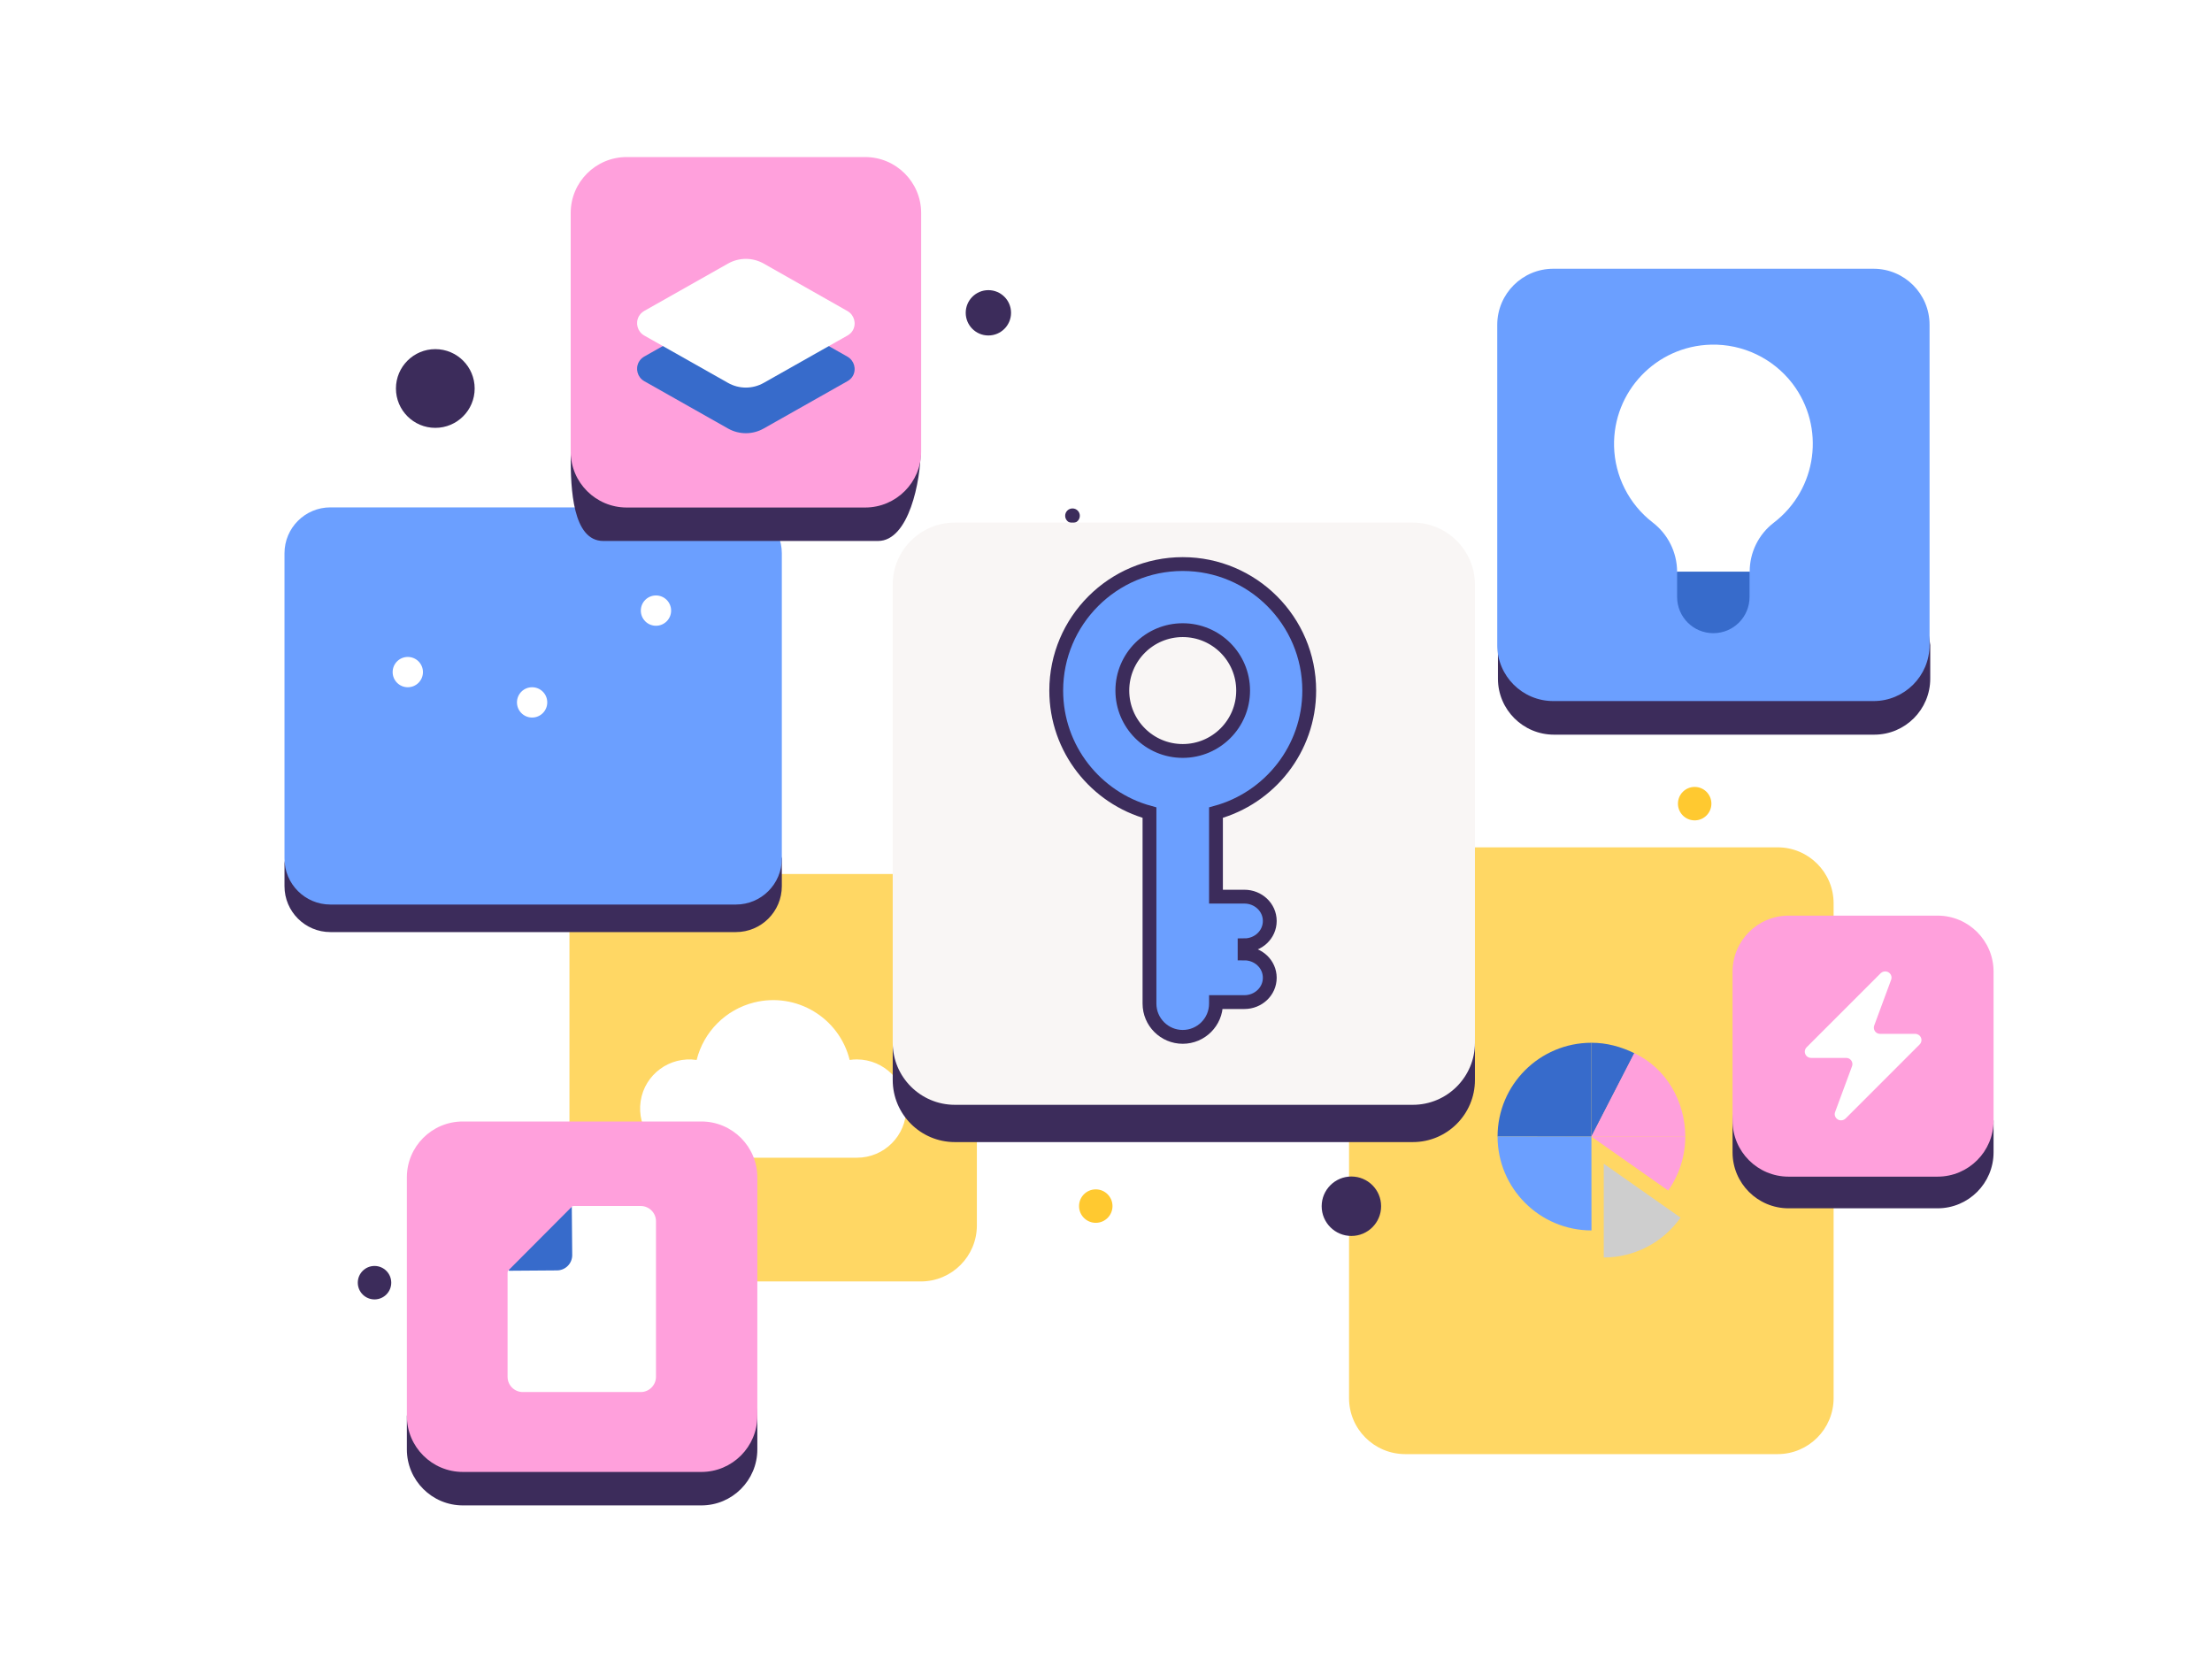 <svg width="1600" height="1200" viewBox="0 0 1600 1200" fill="none" xmlns="http://www.w3.org/2000/svg">

<rect x="0" y="0" width="1600" height="1200" fill="#808080" stroke="none"/>

<style>
  @keyframes float {
    0%, 100% { transform: translateY(0); }
    50% { transform: translateY(-10px); }
  }
  @keyframes pulse {
    0%, 100% { transform: scale(1); }
    50% { transform: scale(1.02); }
  }
  @keyframes rotate {
    from { transform: rotate(0deg); }
    to { transform: rotate(360deg); }
  }
  @keyframes glow {
    0%, 100% { filter: brightness(1); }
    50% { filter: brightness(1.3); }
  }
  @keyframes dash {
    to { stroke-dashoffset: 0; }
  }
  @keyframes opacity {
    0%, 100% { opacity: 1; }
    50% { opacity: 0.5; }
  }
  
  .float { animation: float 3s ease-in-out infinite; }
  .pulse { animation: pulse 2s ease-in-out infinite; }
  .rotate { animation: rotate 10s linear infinite; }
  .glow { animation: glow 2s ease-in-out infinite; }
  
  <!-- ! -->
  #key { animation: glow 3.5s ease-in-out infinite; }
  
  [id*="Line"] {
    stroke-dasharray: 1000;
    stroke-dashoffset: 1000;
    animation: dash 3s linear infinite;
  }
  [id*="whiteShape"], [id*="Rectangle"], [id*="Shape"], #key {
    animation: float 3s linear infinite;
  }

  <!-- [id*="Bolt"], [id*="Bulb"], [id*="Cloud"], [id*="Layer"], [id*="File"] {
    animation: opacity 3s linear infinite;
  } -->
</style>

<g clip-path="url(#bannerClip)">
<path id="backgroundRectangle" d="M1600 0H0V1200H1600V0Z" fill="white">
  <title>Background Rectangle</title>
</path>
<path id="yellowRectangleFrame" d="M975.801 1011.3V653.398C975.801 631.098 993.901 612.898 1016.3 612.898H1285.8C1308.1 612.898 1326.3 630.998 1326.3 653.398V1011.3C1326.3 1033.6 1308.2 1051.8 1285.8 1051.8H1016.3C993.901 1051.7 975.801 1033.6 975.801 1011.3Z" fill="#FFD764">
  <title>Yellow Rectangle Frame</title>
</path>
<path id="verticalLine1" d="M1225.3 452.699V610.899" stroke="#3C2C5B" stroke-width="4" stroke-linecap="round" stroke-linejoin="round">
  <title>Vertical Line 1</title>
</path>
<path id="yellowCircle1" d="M1225.8 593.399C1232.48 593.399 1237.9 587.979 1237.9 581.299C1237.9 574.619 1232.48 569.199 1225.8 569.199C1219.12 569.199 1213.7 574.619 1213.7 581.299C1213.7 587.979 1219.12 593.399 1225.8 593.399Z" fill="#FFC930">
  <title>Yellow Circle 1</title>
</path>
<path id="horizontalLine1" d="M708.898 872.898L997 872.996" stroke="#3C2C5B" stroke-width="4" stroke-linecap="round" stroke-linejoin="round">
  <title>Horizontal Line 1</title>
</path>
<path id="blackCircle1" d="M977.5 894C989.377 894 999 884.371 999 872.5C999 860.629 989.377 851 977.5 851C965.629 851 956 860.629 956 872.5C956 884.371 965.629 894 977.5 894Z" fill="#3C2C5B">
  <title>Black Circle 1</title>
</path>
<path id="verticalLine2" d="M792.102 872.902V951.102C792.102 966.802 804.802 979.502 820.502 979.502H975.002" stroke="#3C2C5B" stroke-width="4" stroke-linecap="round" stroke-linejoin="round">
  <title>Vertical Line 2</title>
</path>
<path id="yellowCircle2" d="M792.6 884.501C799.28 884.501 804.7 879.081 804.7 872.401C804.7 865.721 799.28 860.301 792.6 860.301C785.92 860.301 780.5 865.721 780.5 872.401C780.5 879.081 785.92 884.501 792.6 884.501Z" fill="#FFC930">
  <title>Yellow Circle 2</title>
</path>
<path id="verticalLine3" d="M1185 434.199V533.699C1185 549.399 1172.3 562.099 1156.6 562.099H1002" stroke="#3C2C5B" stroke-width="4" stroke-linecap="round" stroke-linejoin="round">
  <title>Vertical Line 3</title>
</path>
<path id="verticalLine4" d="M619.102 877.801V977.301C619.102 993.001 606.402 1005.7 590.702 1005.7H436.102" stroke="#3C2C5B" stroke-width="4" stroke-linecap="round" stroke-linejoin="round">
  <title>Vertical Line 4</title>
</path>
<path id="verticalLine5" d="M355.5 632.199V731.699C355.5 747.399 368.2 760.099 383.9 760.099H538.4" stroke="#3C2C5B" stroke-width="4" stroke-linecap="round" stroke-linejoin="round">
  <title>Vertical Line 5</title>
</path>
<path id="yellowRectangle2" d="M452.398 632.199H666.098C688.398 632.199 706.598 650.299 706.598 672.699V886.399C706.598 908.699 688.498 926.899 666.098 926.899H452.398C430.098 926.899 411.898 908.799 411.898 886.399V672.599C411.898 650.299 429.998 632.199 452.398 632.199Z" fill="#FFD764">
  <title>Yellow Rectangle 2</title>
</path>
<path id="whiteCloudShape1" d="M619.901 766.302C618.101 766.302 616.301 766.402 614.601 766.702C607.001 736.102 576.101 717.502 545.501 725.102C525.001 730.202 509.001 746.202 503.901 766.702C484.501 763.802 466.301 777.102 463.401 796.502C460.501 815.902 473.801 834.102 493.201 837.002C495.001 837.302 496.701 837.402 498.501 837.402H619.901C639.601 837.402 655.501 821.402 655.501 801.802C655.401 782.302 639.501 766.402 619.901 766.302Z" fill="white">
  <title>White Shape 1</title>
</path>
<path id="blackRectangle1" d="M1293.7 685.199H1401.5C1423.8 685.199 1423.1 703.599 1423.1 725.999L1442 810.599V833.499C1442 855.799 1423.9 873.999 1401.5 873.999H1293.7C1271.4 873.999 1253.2 855.899 1253.2 833.499V810.599L1263.6 723.099C1263.7 700.799 1271.4 685.199 1293.7 685.199Z" fill="#3C2C5B">
  <title>Black Rectangle 1</title>
</path>
<path id="pinkRectangle1" d="M1293.7 662.301H1401.5C1423.8 662.301 1442 680.401 1442 702.801V810.601C1442 832.901 1423.9 851.101 1401.5 851.101H1293.7C1271.4 851.101 1253.2 833.001 1253.2 810.601V702.701C1253.3 680.401 1271.4 662.301 1293.7 662.301Z" fill="#FFA0DC">
  <title>Pink Rectangle 1</title>
</path>
<path id="horizontalLine2" d="M581.699 498.199H696.299" stroke="#3C2C5B" stroke-width="4" stroke-linecap="round" stroke-linejoin="round">
  <title>Horizontal Line 2</title>
</path>
<path id="whiteBoltShape2" d="M1385.3 747.808H1359.9C1357.4 747.808 1355.4 745.808 1355.4 743.308C1355.4 742.808 1355.5 742.209 1355.7 741.709L1367.9 708.709C1368.8 706.409 1367.6 703.808 1365.2 702.908C1363.5 702.308 1361.7 702.708 1360.4 703.908L1306.8 757.509C1305 759.309 1305 762.108 1306.8 763.908C1307.6 764.708 1308.8 765.209 1310 765.209H1335.4C1337.9 765.209 1339.9 767.209 1339.9 769.709C1339.9 770.209 1339.8 770.808 1339.6 771.308L1327.4 804.308C1326.5 806.608 1327.7 809.208 1330.1 810.108C1331.8 810.708 1333.6 810.308 1334.9 809.108L1388.5 755.509C1390.3 753.709 1390.3 750.908 1388.5 749.108C1387.6 748.308 1386.5 747.808 1385.3 747.808Z" fill="white">
  <title>White Shape 2</title>
</path>
<path id="verticalLine6" d="M706.68 226.48H764.98C771.08 226.48 775.99 231.39 775.99 237.49V410.33C775.99 416.43 771.08 421.34 764.98 421.34H673.23" stroke="#3C2C5B" stroke-width="4" stroke-linecap="round" stroke-linejoin="round">
  <title>Vertical Line 6</title>
</path>
<path id="blackCircle2" d="M698.531 226.261C698.531 235.321 705.871 242.661 714.921 242.661C723.981 242.661 731.321 235.321 731.321 226.261C731.321 217.211 723.981 209.871 714.921 209.871C705.871 209.871 698.531 217.211 698.531 226.261Z" fill="#3C2C5B">
  <title>Black Circle 2</title>
</path>
<path id="blackCircle3" d="M770.461 373.07C770.461 376 772.841 378.38 775.771 378.38C778.701 378.38 781.071 376 781.071 373.07C781.071 370.14 778.701 367.77 775.771 367.77C772.841 367.77 770.461 370.14 770.461 373.07Z" fill="#3C2C5B">
  <title>Black Circle 3</title>
</path>
<path id="verticalLine7" d="M291.801 927.9H244.601C232.801 927.9 223.201 918.3 223.201 906.5V827.8L239.601 817.6L206.801 797.2L239.601 776.8L206.801 756.4L223.201 746.2V671" stroke="#3C2C5B" stroke-width="4" stroke-linecap="round" stroke-linejoin="round">
  <title>Vertical Line 7</title>
</path>
<path id="blackCircle4" d="M270.901 939.899C277.581 939.899 283.001 934.479 283.001 927.799C283.001 921.119 277.581 915.699 270.901 915.699C264.221 915.699 258.801 921.119 258.801 927.799C258.801 934.479 264.221 939.899 270.901 939.899Z" fill="#3C2C5B">
  <title>Black Circle 4</title>
</path>
<path id="blackShape1" d="M292.97 666.128C276.14 590.648 290.83 499.828 321.55 496.178C350.7 492.668 360.37 565.798 351.56 584.848C344.9 599.238 332.15 584.558 344.97 554.048C356.72 526.188 391.09 469.108 423.32 470.538C455.55 471.968 427.69 529.908 427.69 529.908L554.46 482.998" stroke="#3C2C5B" stroke-width="4" stroke-linecap="round" stroke-linejoin="round">
  <title>Black Shape 1</title>
</path>
<path id="horizontalLine3" d="M1112.7 294.002H990.301L976.301 271.602L948.501 316.502L920.601 271.602L892.701 316.502L878.701 294.002H775.801" stroke="#3C2C5B" stroke-width="4" stroke-linecap="round" stroke-linejoin="round">
  <title>Horizontal Line 3</title>
</path>
<path id="blueCircle1" d="M1190.11 479.429C1211.84 479.429 1229.47 461.799 1229.47 440.079C1229.47 418.349 1211.84 400.719 1190.11 400.719C1168.39 400.719 1150.76 418.349 1150.76 440.079C1150.76 461.799 1168.39 479.429 1190.11 479.429Z" fill="#6B9FFF">
  <title>Blue Circle 1</title>
</path>
<path id="blackRectangle2" d="M238.976 386.918H532.323C550.601 386.918 511.832 404.294 511.832 422.654L565.518 621.087V641.004C565.518 659.282 550.683 674.199 532.323 674.199H238.976C220.699 674.199 205.781 659.364 205.781 641.004V624.693L233.239 422.654C233.239 404.376 220.699 386.918 238.976 386.918Z" fill="#3C2C5B">
  <title>Black Rectangle 2</title>
</path>
<path id="blueRectangle1" d="M238.976 367H532.323C550.601 367 565.518 381.835 565.518 400.195V621.086C565.518 639.364 550.683 654.281 532.323 654.281H238.976C220.699 654.281 205.781 639.446 205.781 621.086V400.195C205.781 381.835 220.699 367 238.976 367Z" fill="#6B9FFF">
  <title>Blue Rectangle 1</title>
</path>
<path id="whiteLine1" d="M474.481 441.668C419.697 441.668 437.745 508.058 384.887 508.058C357.175 508.058 367.486 556.4 343.635 556.4C315.923 556.4 327.521 486.141 295.293 486.141" stroke="white" stroke-width="4">
  <title>White Line 1</title>
</path>
<path id="whiteLine2" d="M474.477 446.176V613.119" stroke="white" stroke-width="4">
  <title>White Line 2</title>
</path>
<path id="whiteLine3" d="M384.762 510.633V613.12" stroke="white" stroke-width="4">
  <title>White Line 3</title>
</path>
<path id="whiteLine4" d="M294.973 492.586V613.121" stroke="white" stroke-width="4">
  <title>White Line 4</title>
</path>
<path id="whiteLine5" d="M288.199 612.48H480.928" stroke="white" stroke-width="4" stroke-linecap="round" stroke-linejoin="round">
  <title>White Line 5</title>
</path>
<path id="whiteCircle1" d="M294.97 497.101C301.027 497.101 305.929 492.191 305.929 486.142C305.929 480.093 301.027 475.184 294.97 475.184C288.921 475.184 284.012 480.093 284.012 486.142C284.012 492.191 288.921 497.101 294.97 497.101Z" fill="white">
  <title>White Circle 1</title>
</path>
<path id="whiteCircle2" d="M384.884 519.019C390.941 519.019 395.842 514.109 395.842 508.06C395.842 502.003 390.941 497.102 384.884 497.102C378.835 497.102 373.934 502.003 373.934 508.06C373.934 514.109 378.835 519.019 384.884 519.019Z" fill="white">
  <title>White Circle 2</title>
</path>
<path id="whiteCircle3" d="M474.478 452.628C480.535 452.628 485.436 447.718 485.436 441.669C485.436 435.612 480.535 430.711 474.478 430.711C468.429 430.711 463.527 435.612 463.527 441.669C463.527 447.718 468.429 452.628 474.478 452.628Z" fill="white">
  <title>White Circle 3</title>
</path>
<path id="blackRectangle3" d="M1124 218.699H1355.7C1378 218.699 1366.5 235.799 1366.5 258.199L1396.2 466.599V490.899C1396.2 513.199 1378.1 531.399 1355.7 531.399H1124C1101.7 531.399 1083.5 513.299 1083.5 490.899V466.599L1126.9 271.699C1126.9 249.299 1101.6 218.699 1124 218.699Z" fill="#3C2C5B">
  <title>Black Rectangle 3</title>
</path>
<path id="blueRectangle2" d="M1123.5 194.398H1355.2C1377.5 194.398 1395.7 212.498 1395.7 234.898V466.598C1395.7 488.898 1377.6 507.098 1355.2 507.098H1123.5C1101.2 507.098 1083 488.998 1083 466.598V234.798C1083.1 212.498 1101.2 194.398 1123.5 194.398Z" fill="#6B9FFF">
  <title>Blue Rectangle 2</title>
</path>
<path id="whiteBulbShape3" d="M1237.6 249.298C1197.9 250.298 1166.6 283.198 1167.5 322.798C1168 344.398 1178.3 364.698 1195.4 377.898C1206.5 386.398 1213 399.498 1213.1 413.398L1216.9 421.398H1259.3L1265.6 413.398C1265.6 399.598 1272 386.498 1283 378.098C1314.5 353.998 1320.6 308.998 1296.5 277.398C1282.5 259.198 1260.6 248.698 1237.6 249.298Z" fill="white">
  <title>White Shape 3</title>
</path>
<path id="blueRectangle3" d="M1213.1 413.496V431.796C1213.1 446.296 1224.8 457.996 1239.3 457.996C1253.8 457.996 1265.5 446.296 1265.5 431.796V413.496H1213.1Z" fill="#376BCB">
  <title>Blue Rectangle 3</title>
</path>
<path id="blackLine1" d="M1213.1 413.398H1265.6" stroke="#0F0F0F" stroke-width="4" stroke-linecap="round" stroke-linejoin="round">
  <title>Black Line 1</title>
</path>
<path id="blackLine2" d="M1213.1 427.898H1265.5" stroke="#0F0F0F" stroke-width="4" stroke-linecap="round" stroke-linejoin="round">
  <title>Black Line 2</title>
</path>
<path id="wavyLine1" d="M1230.5 413.398V392.498C1230.5 378.498 1225 364.998 1215.1 355.098C1207.6 347.598 1203.5 337.498 1203.5 326.898C1203.5 319.398 1209.6 313.398 1217 313.398C1224.5 313.398 1230.5 319.498 1230.5 326.898V334.698C1230.5 339.498 1234.4 343.398 1239.2 343.398C1244 343.398 1247.9 339.498 1247.9 334.698V326.898C1247.9 319.398 1254 313.398 1261.4 313.398H1261.6C1269.1 313.398 1275.1 319.498 1275.1 326.898C1275.1 337.498 1270.9 347.698 1263.4 355.198C1253.5 365.198 1247.9 378.598 1247.9 392.698L1248 413.498" stroke="#353535" stroke-width="4" stroke-linecap="round" stroke-linejoin="round">
  <title>Wavy Line 1</title>
</path>
<path id="verticalLine8" d="M315.25 295.317V194.077C315.25 183.497 323.78 174.977 334.36 174.977H634.5C645.08 174.977 653.6 183.497 653.6 194.077V353.397" stroke="#3C2C5B" stroke-width="4" stroke-linecap="round" stroke-linejoin="round">
  <title>Vertical Line 8</title>
</path>
<path id="blackCircle5" d="M314.868 309.479C330.598 309.479 343.338 296.739 343.338 281.009C343.338 265.289 330.598 252.539 314.868 252.539C299.148 252.539 286.398 265.289 286.398 281.009C286.398 296.739 299.148 309.479 314.868 309.479Z" fill="#3C2C5B">
  <title>Black Circle 5</title>
</path>
<path id="blackCircle6" d="M569.8 184.568C574.88 184.568 579.01 180.438 579.01 175.358C579.01 170.268 574.88 166.148 569.8 166.148C564.71 166.148 560.59 170.268 560.59 175.358C560.59 180.438 564.71 184.568 569.8 184.568Z" fill="#3C2C5B">
  <title>Black Circle 6</title>
</path>
<path id="blackShape3" d="M453.301 137.902H625.801C648.101 137.902 622.001 162.902 622.001 185.302L666.001 325.402C666.001 347.702 657.501 391.302 635.101 391.302H436.401C414.101 391.302 412.801 353.102 412.801 330.702L438.701 183.102C438.701 161.002 430.901 137.902 453.301 137.902Z" fill="#3C2C5B">
  <title>Black Shape 3</title>
</path>
<path id="pinkRectangle2" d="M453.301 113.602H625.801C648.101 113.602 666.301 131.702 666.301 154.102V326.602C666.301 348.902 648.201 367.102 625.801 367.102H453.301C431.001 367.102 412.801 349.002 412.801 326.602V154.102C412.801 131.702 430.901 113.602 453.301 113.602Z" fill="#FFA0DC">
  <title>Pink Rectangle 2</title>
</path>
<path id="blueShape1" d="M613 275.7L552.5 309.9C544.4 314.5 534.6 314.5 526.5 309.9L466 275.7C461.1 272.9 459.4 266.7 462.1 261.8C463 260.2 464.3 258.9 466 257.9L526.5 223.7C534.6 219.1 544.4 219.1 552.5 223.7L613 258C617.9 260.8 619.6 267 616.9 271.9C616 273.5 614.6 274.8 613 275.7Z" fill="#376BCB">
  <title>Blue Shape 1</title>
</path>
<path id="whiteLayerShape4" d="M613 242.7L552.5 276.9C544.4 281.5 534.6 281.5 526.5 276.9L466 242.7C461.1 239.9 459.4 233.7 462.1 228.8C463 227.2 464.3 225.9 466 224.9L526.5 190.7C534.6 186.1 544.4 186.1 552.5 190.7L613 225C617.9 227.8 619.6 234 616.9 238.9C616 240.5 614.6 241.8 613 242.7Z" fill="white">
  <title>White Shape 4</title>
</path>
<path id="blackRectangle4" d="M334.801 835.398H507.301C529.601 835.398 533.201 848.698 533.201 871.098L547.801 1024.2V1048.4C547.801 1070.7 529.701 1088.9 507.301 1088.9H334.801C312.501 1088.9 294.301 1070.8 294.301 1048.4V1024.2L319.101 876.598C319.101 854.198 312.401 835.398 334.801 835.398Z" fill="#3C2C5B">
  <title>Black Rectangle 4</title>
</path>
<path id="pinkRectangle3" d="M334.801 811.199H507.301C529.601 811.199 547.801 829.299 547.801 851.699V1024.2C547.801 1046.5 529.701 1064.7 507.301 1064.7H334.801C312.501 1064.7 294.301 1046.6 294.301 1024.2V851.599C294.301 829.299 312.401 811.199 334.801 811.199Z" fill="#FFA0DC">
  <title>Pink Rectangle 3</title>
</path>
<path id="whiteFileShape5" d="M378.208 1006.91H463.438C469.528 1006.91 474.498 1001.95 474.498 995.848V883.388C474.498 877.288 469.528 872.328 463.438 872.328H414.888C414.158 872.328 413.508 872.728 413.258 873.378L399.188 906.888L368.618 918.268C367.718 918.598 367.148 919.488 367.148 920.468V995.928C367.148 1002.03 372.108 1006.91 378.208 1006.91Z" fill="white">
  <title>White Shape 5</title>
</path>
<path id="blueShape2" d="M368.047 918.598C367.887 918.758 368.047 919.168 368.367 919.168L402.847 918.918C408.947 918.918 413.907 913.958 413.907 907.858L413.587 872.898L368.047 918.598Z" fill="#376BCB">
  <title>Blue Shape 2</title>
</path>
<path id="blackShape4" d="M690.659 404.961H1021.94C1046.68 404.961 1033.58 426.373 1033.58 451.224L1066.87 754.211V781.17C1066.87 805.91 1046.79 826.102 1021.94 826.102H690.659C665.918 826.102 645.727 806.021 645.727 781.17V758.537L664.92 450.448C664.92 425.596 665.807 404.961 690.659 404.961Z" fill="#3C2C5B">
  <title>Black Shape 4</title>
</path>
<path id="grayRectangle1" d="M690.659 378H1021.94C1046.68 378 1066.87 398.081 1066.87 422.932V754.209C1066.87 778.949 1046.79 799.141 1021.94 799.141H690.659C665.918 799.141 645.727 779.06 645.727 754.209V422.821C645.727 398.081 665.807 378 690.659 378Z" fill="#F9F6F5">
  <title>Gray Rectangle 1</title>
</path>
<path id="blueShape3" d="M1151.12 822.151V754.262C1113.63 754.262 1083.23 784.665 1083.23 822.102L1151.12 822.151Z" fill="#376BCB">
  <title>Blue Shape 3</title>
</path>
<path id="pinkShape1" d="M1151.12 822.151L1206.63 861.143C1214.71 849.719 1219 836.072 1219 822.102L1151.12 822.151Z" fill="#FFA0DC">
  <title>Pink Shape 1</title>
</path>
<path id="grayShape2" d="M1160.04 909.582C1182.14 909.582 1202.86 898.819 1215.57 880.734L1160.04 841.742V909.582Z" fill="#CECECE">
  <title>Gray Shape 2</title>
</path>
<path id="blueShape4" d="M1182.27 761.86C1172.45 757.048 1161.93 754.213 1151.12 754.262V822.151L1182.27 761.86Z" fill="#376BCB">
  <title>Blue Shape 4</title>
</path>
<path id="pinkShape2" d="M1219 822.149C1219 796.699 1205.22 772.577 1182.08 761.766L1151.07 822.149H1219Z" fill="#FFA0DC">
  <title>Pink Shape 2</title>
</path>
<path id="blueShape5" d="M1151.12 822.149L1083.23 822.051C1083.23 859.537 1113.68 889.989 1151.16 889.989L1151.12 822.149Z" fill="#6B9FFF">
  <title>Blue Shape 5</title>
</path>
<path id="key" d="M947 499.499C947 449.042 905.957 408 855.5 408C805.043 408 764 449.042 764 499.499C764 541.645 792.631 577.203 831.453 587.787V725.949C831.453 739.213 842.236 749.997 855.5 749.997C868.764 749.997 879.547 739.213 879.547 725.949V724.836H900.187C910.015 724.836 918.46 717.195 918.46 707.246C918.46 697.318 910.051 689.687 900.249 689.655V683.762C910.051 683.73 918.46 676.1 918.46 666.171C918.46 656.222 910.016 648.58 900.187 648.58H879.547V587.788C918.369 577.203 947 541.646 947 499.499ZM855.5 543.187C831.372 543.187 811.812 523.627 811.812 499.499C811.812 475.371 831.372 455.811 855.5 455.811C879.628 455.811 899.188 475.371 899.188 499.499C899.188 523.627 879.628 543.187 855.5 543.187Z" fill="#6B9FFF" stroke="#3C2C5B" stroke-width="10">
  <title>Blue Circle with Border</title>
</path>
</g>
<defs>
<clipPath id="bannerClip">
<rect width="1600" height="1200" fill="white"></rect>
</clipPath>
</defs>
</svg>
